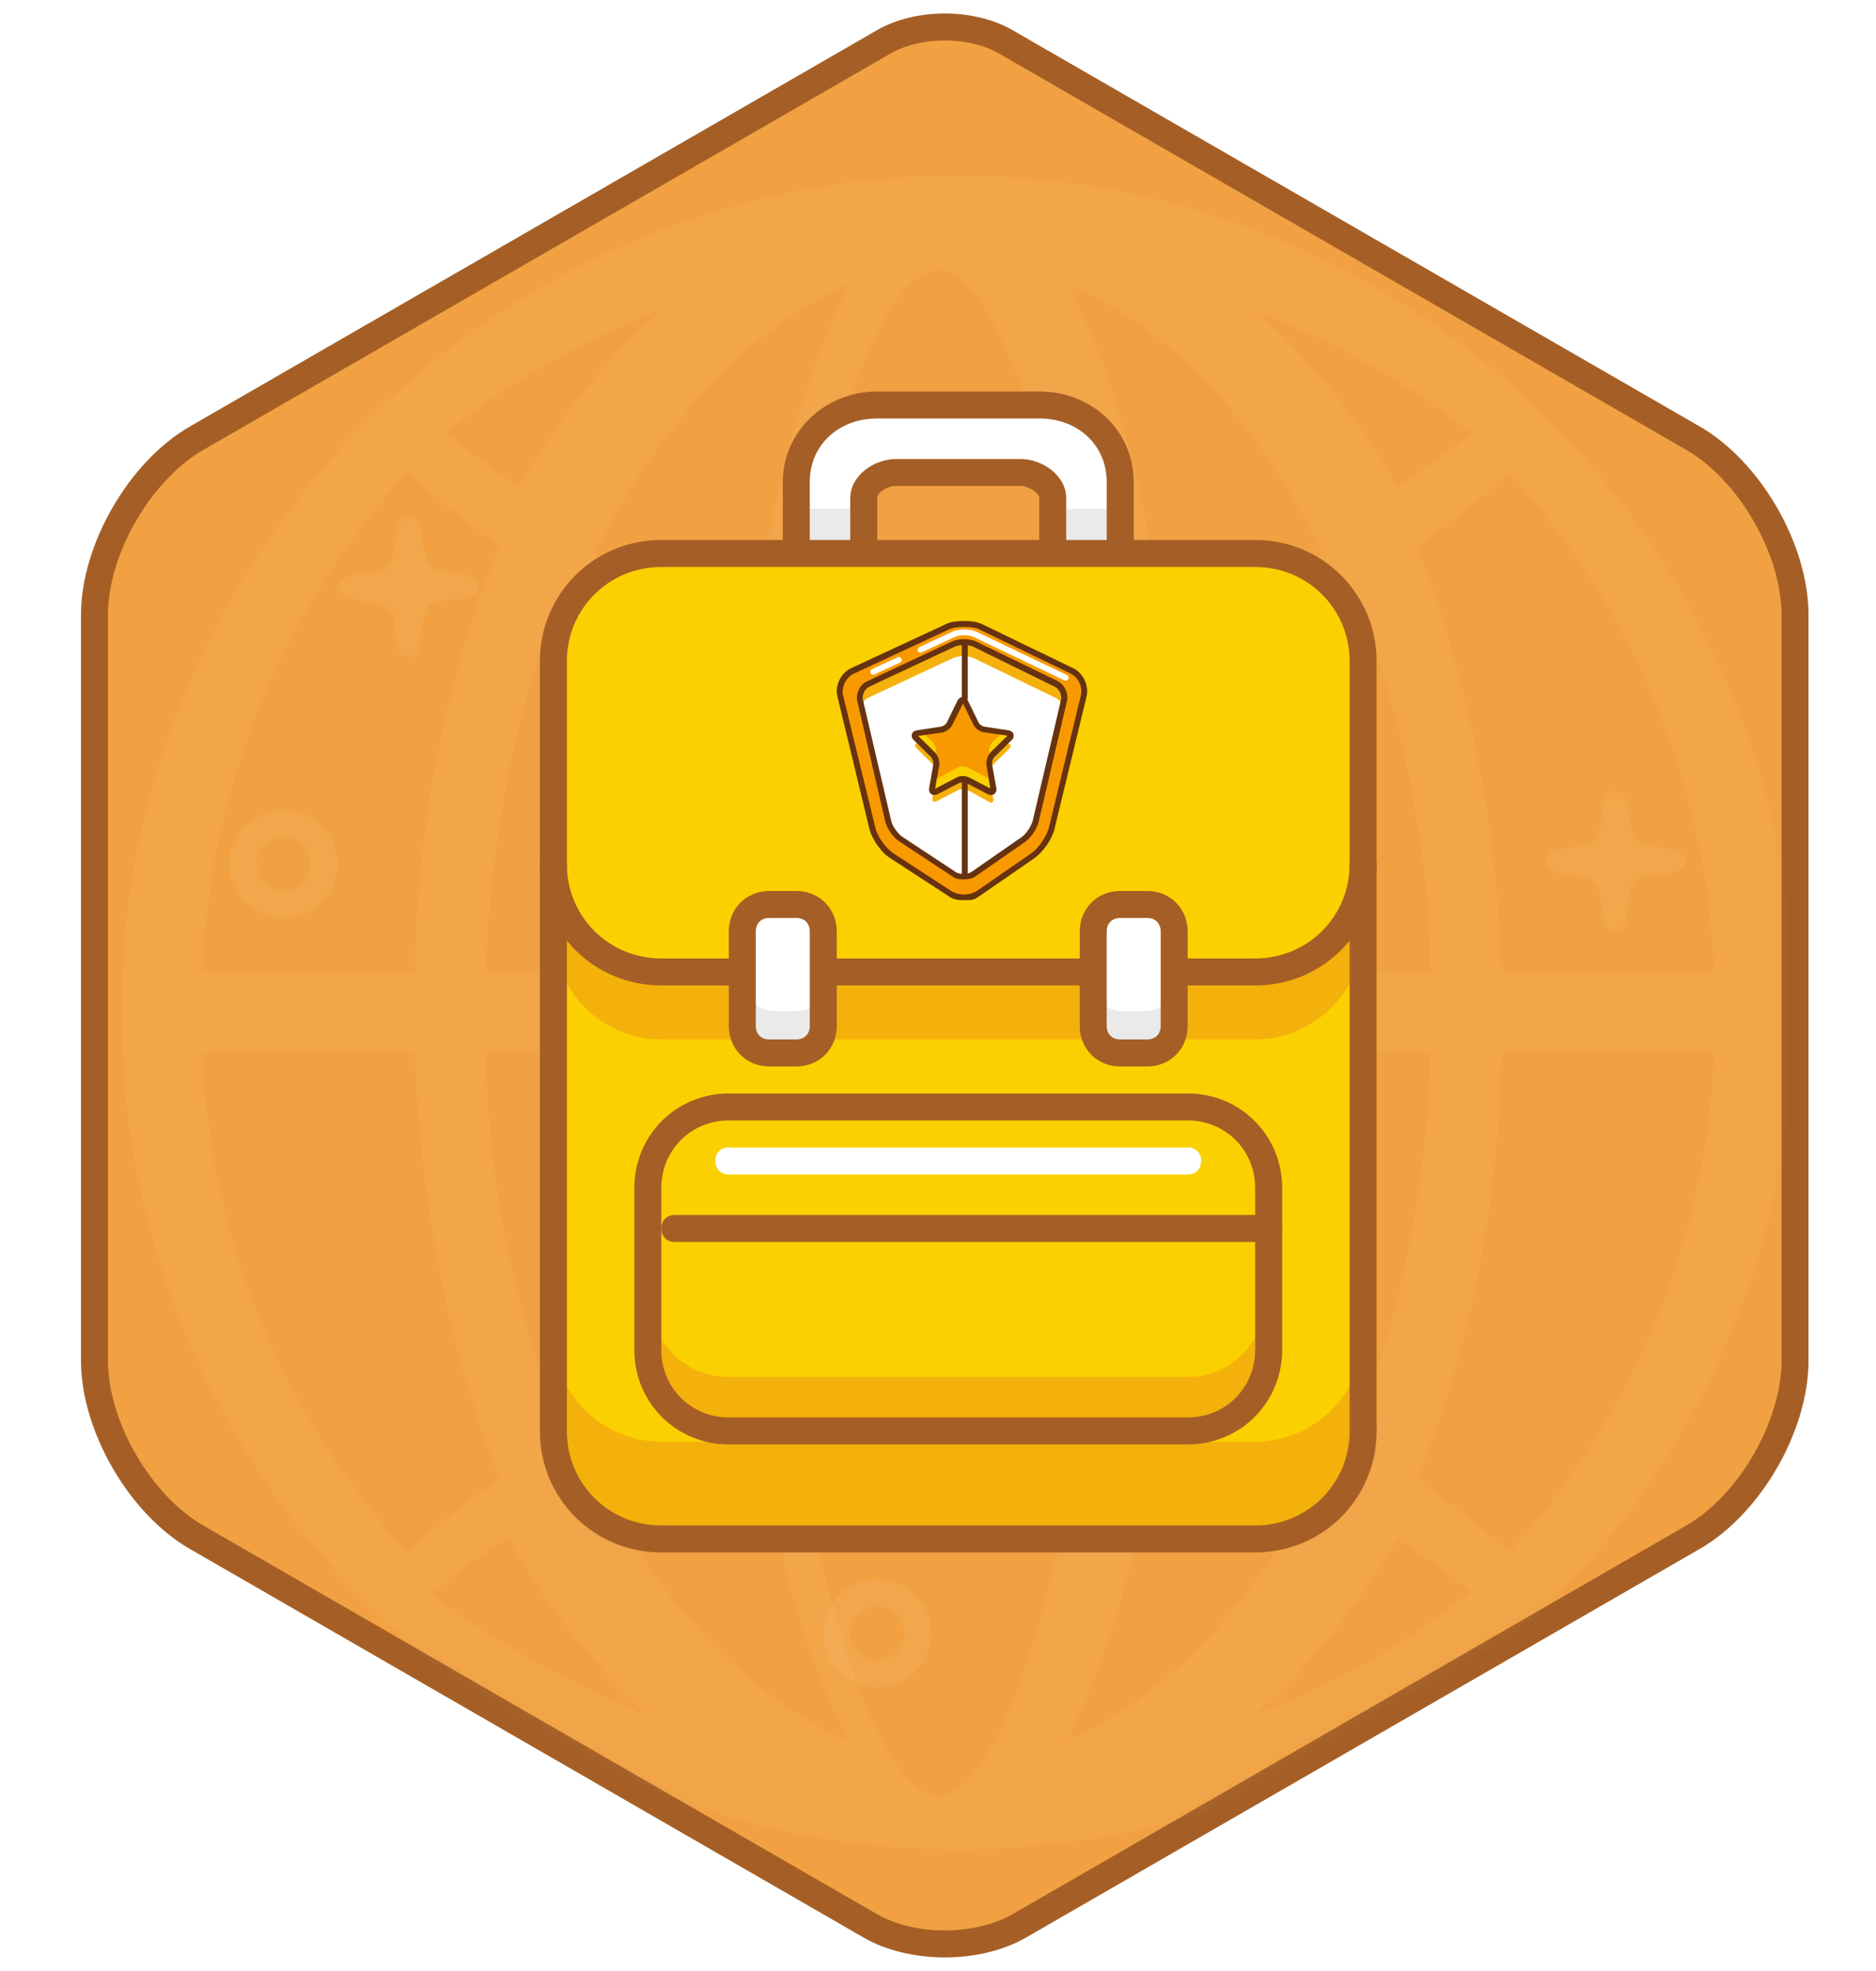 <?xml version="1.0" encoding="UTF-8"?>
<svg width="139px" height="146px" viewBox="0 0 139 146" version="1.1" xmlns="http://www.w3.org/2000/svg" xmlns:xlink="http://www.w3.org/1999/xlink">
    <title>4b94983c-f333-4232-9bc0-9d275669d46b@1.00x</title>
    <defs>
        <path d="M66.005,0.954 C63.801,-0.318 60.207,-0.318 58.004,0.954 L7.055,30.334 C3.167,32.577 0,38.059 0,42.546 L0,97.789 C0,102.283 3.167,107.758 7.055,110.001 L56.998,138.803 C58.381,139.598 60.19,140 62.008,140 C63.818,140 65.628,139.598 67.01,138.803 L116.954,110.001 C120.841,107.758 124,102.283 124,97.789 L124,42.546 C124,38.059 120.841,32.577 116.954,30.334 L66.005,0.954 Z" id="path-1"></path>
        <filter x="-3.2%" y="-2.1%" width="106.5%" height="105.7%" filterUnits="objectBoundingBox" id="filter-3">
            <feMorphology radius="2" operator="dilate" in="SourceAlpha" result="shadowSpreadOuter1"></feMorphology>
            <feOffset dx="0" dy="1" in="shadowSpreadOuter1" result="shadowOffsetOuter1"></feOffset>
            <feGaussianBlur stdDeviation="0.5" in="shadowOffsetOuter1" result="shadowBlurOuter1"></feGaussianBlur>
            <feComposite in="shadowBlurOuter1" in2="SourceAlpha" operator="out" result="shadowBlurOuter1"></feComposite>
            <feColorMatrix values="0 0 0 0 0.945   0 0 0 0 0.631   0 0 0 0 0.255  0 0 0 0.5 0" type="matrix" in="shadowBlurOuter1"></feColorMatrix>
        </filter>
    </defs>
    <g id="Symbols" stroke="none" stroke-width="1" fill="none" fill-rule="evenodd">
        <g id="badge/Internaute-responsable">
            <g id="Group-3" transform="translate(8, 3)">
                <g id="backpack">
                    <mask id="mask-2" fill="white">
                        <use xlink:href="#path-1"></use>
                    </mask>
                    <g id="shape-hexagone-copy-2">
                        <use fill="black" fill-opacity="1" filter="url(#filter-3)" xlink:href="#path-1"></use>
                        <path stroke="#A55F26" stroke-width="2" d="M6.555,29.467 C4.473,30.669 2.573,32.727 1.204,35.098 C-0.166,37.469 -1,40.143 -1,42.546 L-1,97.789 C-1,100.194 -0.167,102.867 1.202,105.237 C2.572,107.608 4.472,109.666 6.555,110.867 L56.499,139.669 C58.02,140.544 60.007,141 62.008,141 C64.001,141 65.989,140.544 67.509,139.67 L117.453,110.867 C119.535,109.666 121.433,107.609 122.801,105.239 C124.168,102.869 125,100.195 125,97.789 L125,42.546 C125,40.142 124.168,37.467 122.799,35.096 C121.432,32.726 119.534,30.668 117.454,29.467 L66.504,0.088 C65.265,-0.627 63.638,-1 62.004,-1 C60.371,-1 58.743,-0.627 57.503,0.088 L6.555,29.467 Z" fill="#F1A141" fill-rule="evenodd"></path>
                    </g>
                    <path d="M63,10 C28.747,10 1,37.938 1,72 C1,106.253 28.938,134 63,134 C97.253,134 125,106.062 125,72 C125,37.938 97.253,10 63,10 Z M79,97.63 C79.776,90.534 80.357,82.671 80.357,75 L98,75 C97.612,85.356 95.673,94.945 92.378,103 C88.112,100.89 83.653,98.973 79,97.63 Z M90,105.921 C85.153,115.567 78.561,122.654 71,126 C74.102,120.094 76.622,111.236 78.173,101 C82.439,102.181 86.316,103.756 90,105.921 Z M33.622,103 C30.327,94.753 28.194,85.164 28,75 L45.643,75 C45.643,82.671 46.224,90.534 47,97.63 C42.347,98.781 37.888,100.699 33.622,103 Z M47.827,101 C49.378,111.433 51.704,120.291 55,126 C47.439,122.85 40.653,115.567 36,105.921 C39.684,103.953 43.561,102.378 47.827,101 Z M47,46.37 C46.224,53.466 45.643,61.329 45.643,69 L28,69 C28.388,58.644 30.327,49.055 33.622,41 C37.888,43.11 42.347,45.027 47,46.37 Z M36,38.079 C40.847,28.433 47.439,21.346 55,18 C51.898,23.906 49.378,32.764 47.827,43 C43.561,41.819 39.684,40.244 36,38.079 Z M51.379,48 C55.121,48.75 59.061,49.125 63,49.125 C66.939,49.125 70.879,48.75 74.621,48 C75.409,54.188 75.803,61.312 76,69 L50,69 C50,61.312 50.591,54.188 51.379,48 Z M50,75 L76,75 C76,82.619 75.414,89.496 74.632,95.814 C70.722,95.257 66.812,94.885 62.902,94.885 C58.992,94.885 55.083,95.257 51.368,96 C50.586,89.681 50,82.619 50,75 Z M80.357,69 C80.357,61.329 79.776,53.466 79,46.37 C83.653,45.027 88.306,43.301 92.378,41 C95.673,49.247 97.806,58.836 98,69 L80.357,69 Z M78.173,43 C76.622,32.567 74.296,23.709 71,18 C78.561,21.15 85.347,28.236 90,38.079 C86.316,40.047 82.439,41.622 78.173,43 Z M85,20 C90.854,22.315 96.317,25.342 101,29.082 C99.244,30.507 97.488,31.753 95.537,33 C92.61,28.014 89.098,23.562 85,20 Z M72,43.865 C68.625,44.622 65.062,45 61.5,45 C57.938,45 54.375,44.622 51,44.054 C53.625,27.029 57.938,17.003 61.5,17.003 C64.875,16.813 69.375,26.84 72,43.865 Z M30.463,33 C28.512,31.753 26.756,30.507 25,29.082 C29.683,25.342 35.146,22.137 41,20 C36.902,23.562 33.39,28.014 30.463,33 Z M29,37.481 C25.207,46.683 22.931,57.45 22.741,69 L7,69 C7.569,54.709 13.259,41.788 22.172,32 C24.259,33.958 26.724,35.72 29,37.481 Z M22.741,75 C23.121,86.55 25.397,97.317 29,106.519 C26.534,108.28 24.259,110.042 22.172,112 C13.259,102.212 7.569,89.291 7,75 L22.741,75 Z M29.659,111 C32.585,116.095 36.098,120.486 40,124 C34.146,121.716 28.683,118.73 24,115.041 C25.951,113.459 27.707,112.054 29.659,111 Z M51,102.946 C54.375,102.378 57.938,102 61.5,102 C65.062,102 68.625,102.378 72,102.946 C69.375,119.973 65.062,130 61.5,130 C58.125,130 53.625,119.973 51,102.946 Z M95.537,111 C97.488,112.247 99.244,113.493 101,114.918 C96.317,118.658 90.854,121.863 85,124 C89.098,120.438 92.61,115.986 95.537,111 Z M97,106.519 C100.793,97.317 103.069,86.55 103.259,75 L119,75 C118.431,89.291 112.741,102.212 103.828,112 C101.741,110.042 99.276,108.28 97,106.519 Z M119,69 L103.259,69 C102.879,57.45 100.603,46.683 97,37.481 C99.466,35.72 101.741,33.958 103.828,32 C112.741,41.788 118.431,54.709 119,69 Z" id="Shape" fill="#FFFFFF" fill-rule="nonzero" opacity="0.214" mask="url(#mask-2)"></path>
                    <path d="M68.8,26.7 L56.8,26.7 C53.5,26.7 50.8,29.4 50.8,32.7 L50.8,40.9 C50.8,44.2 53.5,46.9 56.8,46.9 L68.8,46.9 C72.1,46.9 74.8,44.2 74.8,40.9 L74.8,32.7 C74.8,29.4 72,26.7 68.8,26.7 Z M69.3,42.6 C69.3,43.7 68.4,44.6 67.3,44.6 L58.1,44.6 C57,44.6 56.1,43.7 56.1,42.6 L56.1,33.9 C56.1,32.8 57,31.9 58.1,31.9 L67.3,31.9 C68.4,31.9 69.3,32.8 69.3,33.9 L69.3,42.6 Z" id="Shape" fill="#FFFFFF" fill-rule="nonzero" mask="url(#mask-2)"></path>
                    <path d="M69.3,34.7 L69.3,42.6 C69.3,43.7 68.4,44.6 67.3,44.6 L58.1,44.6 C57,44.6 56.1,43.7 56.1,42.6 L56.1,34.7 L50.7,34.7 L50.7,40.9 C50.7,44.2 53.4,46.9 56.7,46.9 L68.7,46.9 C72,46.9 74.7,44.2 74.7,40.9 L74.7,34.7 L69.3,34.7 L69.3,34.7 Z" id="Path" fill="#EAEAEA" fill-rule="nonzero" mask="url(#mask-2)"></path>
                    <path d="M69,47.9 L57,47.9 C53.1,47.9 50,44.8 50,40.9 L50,32.7 C50,29 53.1,26 57,26 L69,26 C72.9,26 76,28.9 76,32.7 L76,40.9 C76,44.8 72.9,47.9 69,47.9 Z M57,28 C54.1,28 52,30 52,32.7 L52,40.9 C52,43.7 54.2,45.9 57,45.9 L69,45.9 C71.8,45.9 74,43.7 74,40.9 L74,32.7 C74,30 71.9,28 69,28 L57,28 Z M67.6,45.6 L58.4,45.6 C56.8,45.6 55,44.3 55,42.6 L55,33.9 C55,32.2 56.8,31 58.4,31 L67.6,31 C69.2,31 71,32.2 71,33.9 L71,42.6 C71,44.3 69.2,45.6 67.6,45.6 Z M58.4,33 C57.7,33 57,33.5 57,33.9 L57,42.6 C57,43 57.8,43.6 58.4,43.6 L67.6,43.6 C68.2,43.6 69,43 69,42.6 L69,33.9 C69,33.5 68.2,33 67.6,33 L58.4,33 L58.4,33 Z" id="Shape" fill="#A55F26" fill-rule="nonzero" mask="url(#mask-2)"></path>
                    <path d="M94,102 C94,106.4 90.4,110 86,110 L42,110 C37.6,110 34,106.4 34,102 L34,46 C34,41.6 37.6,38 42,38 L86,38 C90.4,38 94,41.6 94,46 L94,102 Z" id="Path" fill="#FBD000" fill-rule="nonzero" mask="url(#mask-2)"></path>
                    <path d="M85,103.8 L41,103.8 C36.6,103.8 33,100.2 33,95.8 L33,102 C33,106.4 36.6,110 41,110 L85,110 C89.4,110 93,106.4 93,102 L93,95.8 C93,100.2 89.4,103.8 85,103.8 Z" id="Path" fill="#F4B10B" fill-rule="nonzero" mask="url(#mask-2)"></path>
                    <path d="M85,69.2 L41,69.2 C36.6,69.2 33,65.6 33,61.2 L33,66 C33,70.4 36.6,74 41,74 L85,74 C89.4,74 93,70.4 93,66 L93,61.2 C93,65.6 89.4,69.2 85,69.2 Z" id="Path" fill="#F4B10B" fill-rule="nonzero" mask="url(#mask-2)"></path>
                    <path d="M85,70 L41,70 C36,70 32,66 32,61 C32,60.4 32.4,60 33,60 C33.6,60 34,60.4 34,61 C34,64.9 37.1,68 41,68 L85,68 C88.9,68 92,64.9 92,61 C92,60.4 92.4,60 93,60 C93.6,60 94,60.4 94,61 C94,66 90,70 85,70 Z" id="Path" fill="#A55F26" fill-rule="nonzero" mask="url(#mask-2)"></path>
                    <path d="M86,89 L42,89 C41.4,89 41,88.6 41,88 C41,87.4 41.4,87 42,87 L86,87 C86.6,87 87,87.4 87,88 C87,88.6 86.6,89 86,89 Z" id="Path" fill="#A55F26" fill-rule="nonzero" mask="url(#mask-2)"></path>
                    <path d="M61,55 C60.4,55 60,54.5 60,53.9 L60,52.1 C60,51.5 60.4,51 61,51 C61.6,51 62,51.5 62,52.1 L62,53.9 C62,54.5 61.6,55 61,55 Z" id="Path" fill="#074370" fill-rule="nonzero" mask="url(#mask-2)"></path>
                    <path d="M80,99 L46,99 C42.7,99 40.1,96.3 40.1,93 L40.1,97.6 C40.1,100.9 42.8,103.5 46.1,103.5 L79.8,103.5 C83.1,103.5 85.8,100.8 85.8,97.6 L85.8,93 C85.8,96.3 83.3,99 80,99 Z" id="Path" fill="#F4B10B" fill-rule="nonzero" mask="url(#mask-2)"></path>
                    <path d="M78.7,73 C78.7,74.1 77.8,75 76.7,75 L75,75 C73.9,75 73,74.1 73,73 L73,66.3 C73,65.2 73.9,64.3 75,64.3 L76.7,64.3 C77.8,64.3 78.7,65.2 78.7,66.3 L78.7,73 Z" id="Path" fill="#FFFFFF" fill-rule="nonzero" mask="url(#mask-2)"></path>
                    <path d="M52.8,73 C52.8,74.1 51.9,75 50.8,75 L49.1,75 C48,75 47.1,74.1 47.1,73 L47.1,66.3 C47.1,65.2 48,64.3 49.1,64.3 L50.8,64.3 C51.9,64.3 52.8,65.2 52.8,66.3 L52.8,73 Z" id="Path" fill="#FFFFFF" fill-rule="nonzero" mask="url(#mask-2)"></path>
                    <path d="M65,55 C64.4,55 64,54.5 64,53.9 L64,52.1 C64,51.5 64.4,51 65,51 C65.6,51 66,51.5 66,52.1 L66,53.9 C66,54.5 65.6,55 65,55 Z" id="Path" fill="#074370" fill-rule="nonzero" mask="url(#mask-2)"></path>
                    <path d="M51,71.9 L49.3,71.9 C48.2,71.9 47.3,71 47.3,70 L47.3,73.1 C47.3,74.2 48.2,75 49.3,75 L51,75 C52.1,75 53,74.1 53,73.1 L53,70 C53,71.1 52.1,71.9 51,71.9 Z" id="Path" fill="#EAEAEA" fill-rule="nonzero" mask="url(#mask-2)"></path>
                    <path d="M76.8,71.9 L75.1,71.9 C74,71.9 73.1,71 73.1,70 L73.1,73.1 C73.1,74.2 74,75 75.1,75 L76.8,75 C77.9,75 78.8,74.1 78.8,73.1 L78.8,70 C78.8,71.1 77.9,71.9 76.8,71.9 Z" id="Path" fill="#EAEAEA" fill-rule="nonzero" mask="url(#mask-2)"></path>
                    <path d="M51,76 L49,76 C47.3,76 46,74.7 46,73 L46,66 C46,64.3 47.3,63 49,63 L51,63 C52.7,63 54,64.3 54,66 L54,73 C54,74.7 52.7,76 51,76 Z M49,65 C48.4,65 48,65.4 48,66 L48,73 C48,73.6 48.4,74 49,74 L51,74 C51.6,74 52,73.6 52,73 L52,66 C52,65.4 51.6,65 51,65 L49,65 Z" id="Shape" fill="#A55F26" fill-rule="nonzero" mask="url(#mask-2)"></path>
                    <path d="M77,76 L75,76 C73.3,76 72,74.7 72,73 L72,66 C72,64.3 73.3,63 75,63 L77,63 C78.7,63 80,64.3 80,66 L80,73 C80,74.7 78.7,76 77,76 Z M75,65 C74.4,65 74,65.4 74,66 L74,73 C74,73.6 74.4,74 75,74 L77,74 C77.6,74 78,73.6 78,73 L78,66 C78,65.4 77.6,65 77,65 L75,65 Z" id="Shape" fill="#A55F26" fill-rule="nonzero" mask="url(#mask-2)"></path>
                    <path d="M80,104 L46,104 C42.1,104 39,100.9 39,97 L39,85 C39,81.1 42.1,78 46,78 L80,78 C83.9,78 87,81.1 87,85 L87,97 C87,100.9 83.9,104 80,104 Z M46,80 C43.2,80 41,82.2 41,85 L41,97 C41,99.8 43.2,102 46,102 L80,102 C82.8,102 85,99.8 85,97 L85,85 C85,82.2 82.8,80 80,80 L46,80 Z" id="Shape" fill="#A55F26" fill-rule="nonzero" mask="url(#mask-2)"></path>
                    <path d="M85,112 L41,112 C36,112 32,108 32,103 L32,46 C32,41 36,37 41,37 L85,37 C90,37 94,41 94,46 L94,103 C94,108 90,112 85,112 Z M41,39 C37.1,39 34,42.1 34,46 L34,103 C34,106.9 37.1,110 41,110 L85,110 C88.9,110 92,106.9 92,103 L92,46 C92,42.1 88.9,39 85,39 L41,39 Z" id="Shape" fill="#A55F26" fill-rule="nonzero" mask="url(#mask-2)"></path>
                    <path d="M80,84 L46,84 C45.4,84 45,83.6 45,83 C45,82.4 45.4,82 46,82 L80,82 C80.6,82 81,82.4 81,83 C81,83.6 80.6,84 80,84 Z" id="Path" fill="#FFFFFF" fill-rule="nonzero" mask="url(#mask-2)"></path>
                    <path d="M13,65 C10.8,65 9,63.2 9,61 C9,58.8 10.8,57 13,57 C15.2,57 17,58.8 17,61 C17,63.2 15.2,65 13,65 Z M13,59 C11.9,59 11,59.9 11,61 C11,62.1 11.9,63 13,63 C14.1,63 15,62.1 15,61 C15,59.9 14.1,59 13,59 Z" id="Shape" fill="#FFFFFF" fill-rule="nonzero" opacity="0.25" mask="url(#mask-2)"></path>
                    <path d="M57,122 C54.8,122 53,120.2 53,118 C53,115.8 54.8,114 57,114 C59.2,114 61,115.8 61,118 C61,120.2 59.2,122 57,122 Z M57,116 C55.9,116 55,116.9 55,118 C55,119.1 55.9,120 57,120 C58.1,120 59,119.1 59,118 C59,116.9 58.1,116 57,116 Z" id="Shape" fill="#FFFFFF" fill-rule="nonzero" opacity="0.25" mask="url(#mask-2)"></path>
                    <path d="M27.5,40.5 C27.5,40.1 27.1,39.7 26.5,39.6 L24.6,39.3 C24.1,39.2 23.5,38.7 23.5,38.2 L23.2,36.3 C23.1,35.8 22.7,35.3 22.3,35.3 C21.9,35.3 21.5,35.7 21.4,36.3 L21.1,38.2 C21,38.7 20.5,39.3 20,39.3 L18.1,39.6 C17.6,39.7 17.1,40.1 17.1,40.5 C17.1,40.9 17.5,41.3 18.1,41.4 L20,41.7 C20.5,41.8 21.1,42.3 21.1,42.8 L21.4,44.7 C21.5,45.2 21.9,45.7 22.3,45.7 C22.7,45.7 23.1,45.3 23.1,44.7 L23.4,42.6 C23.5,42.1 24,41.6 24.5,41.5 L26.3,41.4 C27.1,41.2 27.5,40.9 27.5,40.5 Z" id="Path" fill="#FFFFFF" fill-rule="nonzero" opacity="0.25" mask="url(#mask-2)"></path>
                    <path d="M116.9,60.8 C116.9,60.4 116.5,60 115.9,59.9 L114,59.6 C113.5,59.5 112.9,59 112.9,58.5 L112.6,56.6 C112.5,56.1 112.1,55.6 111.7,55.6 C111.3,55.6 110.9,56 110.8,56.6 L110.5,58.5 C110.4,59 109.9,59.6 109.4,59.6 L107.5,59.9 C107,60 106.5,60.4 106.5,60.8 C106.5,61.2 106.9,61.6 107.5,61.7 L109.4,62 C109.9,62.1 110.5,62.6 110.5,63.1 L110.8,65 C110.9,65.5 111.3,66 111.7,66 C112.1,66 112.5,65.6 112.5,65 L112.8,62.9 C112.9,62.4 113.4,61.9 113.9,61.8 L115.7,61.7 C116.5,61.5 116.9,61.2 116.9,60.8 Z" id="Path" fill="#FFFFFF" fill-rule="nonzero" opacity="0.25" mask="url(#mask-2)"></path>
                </g>
                <g id="Group-2" transform="translate(54, 43)" fill-rule="nonzero">
                    <g id="Group">
                        <path d="M18.306,5.544 C18.482,4.84 18.086,4.004 17.426,3.696 L10.628,0.418 C9.968,0.11 8.89,0.088 8.252,0.396 L1.146,3.696 C0.486,4.004 0.09,4.84 0.266,5.544 L2.664,15.378 C2.84,16.082 3.478,16.984 4.072,17.38 L8.362,20.174 C8.978,20.57 9.946,20.548 10.562,20.152 L14.544,17.402 C15.138,16.984 15.776,16.082 15.952,15.378 L18.306,5.544 Z" id="Path" fill="#F99900"></path>
                        <path d="M16.832,5.896 C16.942,5.434 16.678,4.862 16.238,4.664 L10.21,1.716 C9.77,1.496 9.066,1.496 8.626,1.694 L2.334,4.664 C1.894,4.862 1.63,5.434 1.74,5.896 L3.83,14.828 C3.94,15.29 4.358,15.906 4.754,16.17 L8.692,18.766 C9.088,19.03 9.748,19.03 10.144,18.744 L13.818,16.192 C14.214,15.906 14.632,15.312 14.742,14.828 L16.832,5.896 Z" id="Path" fill="#FFFFFF"></path>
                        <path d="M1.806,6.248 C1.916,6.006 2.092,5.808 2.312,5.698 L8.604,2.75 C9.044,2.552 9.748,2.552 10.188,2.772 L16.216,5.698 C16.436,5.808 16.612,6.006 16.722,6.248 L16.81,5.896 C16.92,5.434 16.656,4.862 16.216,4.664 L10.21,1.716 C9.77,1.496 9.066,1.496 8.626,1.694 L2.334,4.664 C1.894,4.862 1.63,5.434 1.74,5.896 L1.806,6.248 Z" id="Path" fill="#F4B10B"></path>
                        <path d="M9.132,6.776 C9.242,6.556 9.418,6.556 9.528,6.776 L10.298,8.36 C10.408,8.58 10.694,8.778 10.936,8.822 L12.674,9.086 C12.916,9.13 12.96,9.284 12.784,9.46 L11.53,10.692 C11.354,10.868 11.244,11.198 11.288,11.44 L11.596,13.178 C11.64,13.42 11.486,13.53 11.288,13.398 L9.726,12.54 C9.506,12.43 9.154,12.43 8.956,12.54 L7.394,13.354 C7.174,13.464 7.042,13.354 7.086,13.134 L7.394,11.396 C7.438,11.154 7.328,10.824 7.152,10.648 L5.898,9.416 C5.722,9.24 5.788,9.086 6.008,9.042 L7.746,8.778 C7.988,8.734 8.274,8.536 8.384,8.316 L9.132,6.776 Z" id="Path" fill="#F4B10B"></path>
                        <path d="M9.484,19.14 L9.264,19.14 C8.956,19.14 8.78,19.074 8.56,18.92 L4.622,16.324 C4.16,16.016 3.72,15.378 3.588,14.85 L1.52,5.94 C1.388,5.368 1.718,4.708 2.246,4.466 L8.538,1.518 C8.78,1.408 9.088,1.342 9.418,1.342 C9.748,1.342 10.078,1.408 10.32,1.518 L16.348,4.444 C16.876,4.708 17.184,5.368 17.052,5.94 L14.962,14.872 C14.83,15.4 14.39,16.06 13.95,16.368 L10.276,18.92 C10.034,19.074 9.814,19.14 9.484,19.14 Z M9.396,1.782 C9.132,1.782 8.89,1.826 8.714,1.914 L2.422,4.862 C2.07,5.016 1.85,5.478 1.938,5.852 L4.028,14.784 C4.116,15.202 4.512,15.752 4.864,15.994 L8.802,18.59 C8.956,18.7 9.176,18.744 9.396,18.744 C9.638,18.744 9.858,18.678 10.012,18.568 L13.686,16.016 C14.038,15.774 14.412,15.202 14.522,14.784 L16.612,5.852 C16.7,5.478 16.48,5.016 16.128,4.862 L10.122,1.914 C9.924,1.826 9.66,1.782 9.396,1.782 Z" id="Shape" fill="#663210"></path>
                        <path d="M9.484,5.94 C9.352,5.94 9.264,5.852 9.264,5.72 L9.264,1.65 C9.264,1.518 9.352,1.43 9.484,1.43 C9.616,1.43 9.704,1.518 9.704,1.65 L9.704,5.72 C9.704,5.852 9.616,5.94 9.484,5.94 Z" id="Path" fill="#663210"></path>
                        <path d="M9.484,19.03 C9.352,19.03 9.264,18.942 9.264,18.81 L9.264,11.77 C9.264,11.638 9.352,11.55 9.484,11.55 C9.616,11.55 9.704,11.638 9.704,11.77 L9.704,18.81 C9.704,18.942 9.616,19.03 9.484,19.03 Z" id="Path" fill="#663210"></path>
                        <path d="M9.132,6.028 C9.242,5.808 9.418,5.808 9.528,6.028 L10.298,7.612 C10.408,7.832 10.694,8.03 10.936,8.074 L12.674,8.338 C12.916,8.382 12.96,8.536 12.784,8.712 L11.53,9.944 C11.354,10.12 11.244,10.45 11.288,10.692 L11.596,12.43 C11.64,12.672 11.486,12.782 11.288,12.65 L9.726,11.836 C9.506,11.726 9.154,11.726 8.956,11.836 L7.394,12.65 C7.174,12.76 7.042,12.65 7.086,12.43 L7.394,10.692 C7.438,10.45 7.328,10.12 7.152,9.944 L5.898,8.712 C5.722,8.536 5.788,8.382 6.008,8.338 L7.746,8.074 C7.988,8.03 8.274,7.832 8.384,7.612 L9.132,6.028 Z" id="Path" fill="#F99900"></path>
                        <path d="M7.284,10.164 L7.35,9.724 C7.394,9.482 7.284,9.152 7.108,8.976 L6.36,8.25 L5.964,8.316 C5.722,8.36 5.678,8.514 5.854,8.69 L7.108,9.922 C7.196,9.988 7.262,10.076 7.284,10.164 Z" id="Path" fill="#FBD000"></path>
                        <path d="M12.674,8.316 L12.278,8.25 L11.53,8.976 C11.354,9.152 11.244,9.482 11.288,9.724 L11.354,10.164 C11.398,10.076 11.442,9.988 11.508,9.922 L12.762,8.69 C12.982,8.514 12.916,8.36 12.674,8.316 Z" id="Path" fill="#FBD000"></path>
                        <path d="M11.486,11.726 C11.442,11.748 11.354,11.726 11.288,11.682 L9.726,10.868 C9.506,10.758 9.154,10.758 8.956,10.868 L7.394,11.682 C7.306,11.726 7.24,11.726 7.196,11.726 L7.086,12.386 C7.042,12.628 7.196,12.738 7.394,12.606 L8.956,11.792 C9.176,11.682 9.528,11.682 9.726,11.792 L11.288,12.606 C11.508,12.716 11.64,12.606 11.596,12.386 L11.486,11.726 Z" id="Path" fill="#FBD000"></path>
                        <path d="M9.704,20.68 L9.264,20.68 C8.824,20.68 8.538,20.57 8.23,20.35 L3.94,17.556 C3.28,17.138 2.62,16.17 2.422,15.422 L0.046,5.588 C-0.152,4.774 0.31,3.85 1.058,3.498 L8.164,0.198 C8.494,0.044 9.022,0 9.484,0 C9.968,0 10.386,0.066 10.738,0.22 L17.514,3.498 C18.262,3.85 18.702,4.796 18.504,5.61 L16.128,15.422 C15.952,16.17 15.27,17.138 14.632,17.578 L10.65,20.328 C10.32,20.548 10.166,20.68 9.704,20.68 Z M9.484,0.44 C9.066,0.44 8.626,0.484 8.34,0.616 L1.234,3.916 C0.684,4.18 0.332,4.906 0.464,5.5 L2.862,15.334 C3.016,15.994 3.632,16.83 4.182,17.204 L8.472,19.998 C8.714,20.152 9.066,20.262 9.418,20.262 L9.418,20.262 C9.792,20.262 10.166,20.152 10.408,19.976 L14.39,17.226 C14.94,16.852 15.534,15.972 15.71,15.334 L18.086,5.5 C18.24,4.906 17.888,4.158 17.316,3.894 L10.54,0.616 C10.254,0.484 9.902,0.44 9.484,0.44 Z" id="Shape" fill="#663210"></path>
                        <path d="M11.442,12.892 C11.354,12.892 11.266,12.87 11.178,12.826 L9.616,12.012 C9.484,11.946 9.176,11.946 9.044,12.012 L7.482,12.826 C7.262,12.936 7.064,12.914 6.932,12.76 C6.866,12.694 6.822,12.562 6.844,12.364 L7.152,10.626 C7.174,10.45 7.086,10.208 6.976,10.076 L5.722,8.844 C5.568,8.712 5.524,8.536 5.568,8.382 C5.612,8.228 5.766,8.118 5.964,8.096 L7.702,7.832 C7.878,7.81 8.098,7.656 8.164,7.502 L8.934,5.918 C9.022,5.742 9.176,5.632 9.33,5.632 C9.484,5.632 9.638,5.742 9.726,5.918 L10.496,7.502 C10.562,7.656 10.782,7.81 10.958,7.832 L12.696,8.096 C12.894,8.118 13.048,8.228 13.092,8.382 C13.136,8.536 13.092,8.712 12.938,8.844 L11.684,10.076 C11.552,10.186 11.486,10.45 11.508,10.626 L11.816,12.364 C11.86,12.562 11.794,12.694 11.728,12.76 C11.662,12.848 11.552,12.892 11.442,12.892 Z M9.33,11.484 C9.506,11.484 9.682,11.528 9.814,11.594 L11.376,12.408 L11.09,10.67 C11.046,10.362 11.178,9.966 11.398,9.724 L12.652,8.492 L10.914,8.25 C10.606,8.206 10.254,7.964 10.122,7.678 L9.352,6.116 L8.56,7.7 C8.428,7.986 8.076,8.228 7.768,8.272 L6.03,8.514 L7.284,9.746 C7.504,9.966 7.636,10.362 7.592,10.692 L7.284,12.43 L8.846,11.616 C8.978,11.528 9.154,11.484 9.33,11.484 Z" id="Shape" fill="#663210"></path>
                    </g>
                    <path d="M6.184,16.082 C6.14,16.082 6.096,16.06 6.052,16.038 L5.238,15.51 C4.952,15.312 4.666,14.916 4.578,14.586 L3.412,9.746 C3.39,9.636 3.456,9.504 3.566,9.482 C3.676,9.46 3.808,9.526 3.83,9.636 L4.996,14.476 C5.04,14.696 5.26,15.004 5.458,15.136 L6.272,15.664 C6.382,15.73 6.404,15.862 6.338,15.972 C6.316,16.038 6.25,16.082 6.184,16.082 Z" id="Path" fill="#FFFFFF"></path>
                    <path d="M2.708,3.982 C2.62,3.982 2.554,3.938 2.51,3.85 C2.466,3.74 2.51,3.608 2.62,3.564 L4.512,2.684 C4.622,2.64 4.754,2.684 4.798,2.794 C4.842,2.904 4.798,3.036 4.688,3.08 L2.796,3.96 C2.752,3.982 2.73,3.982 2.708,3.982 Z" id="Path" fill="#FFFFFF"></path>
                    <path d="M16.942,4.422 C16.92,4.422 16.876,4.422 16.854,4.4 L10.144,1.188 C9.77,1.012 9.132,1.012 8.736,1.188 L6.294,2.332 C6.184,2.376 6.052,2.332 6.008,2.222 C5.964,2.112 6.008,1.98 6.118,1.936 L8.56,0.792 C9.066,0.55 9.836,0.572 10.342,0.792 L17.052,4.004 C17.162,4.048 17.206,4.18 17.162,4.29 C17.118,4.378 17.03,4.422 16.942,4.422 Z" id="Path" fill="#FFFFFF"></path>
                </g>
            </g>
        </g>
    </g>
</svg>